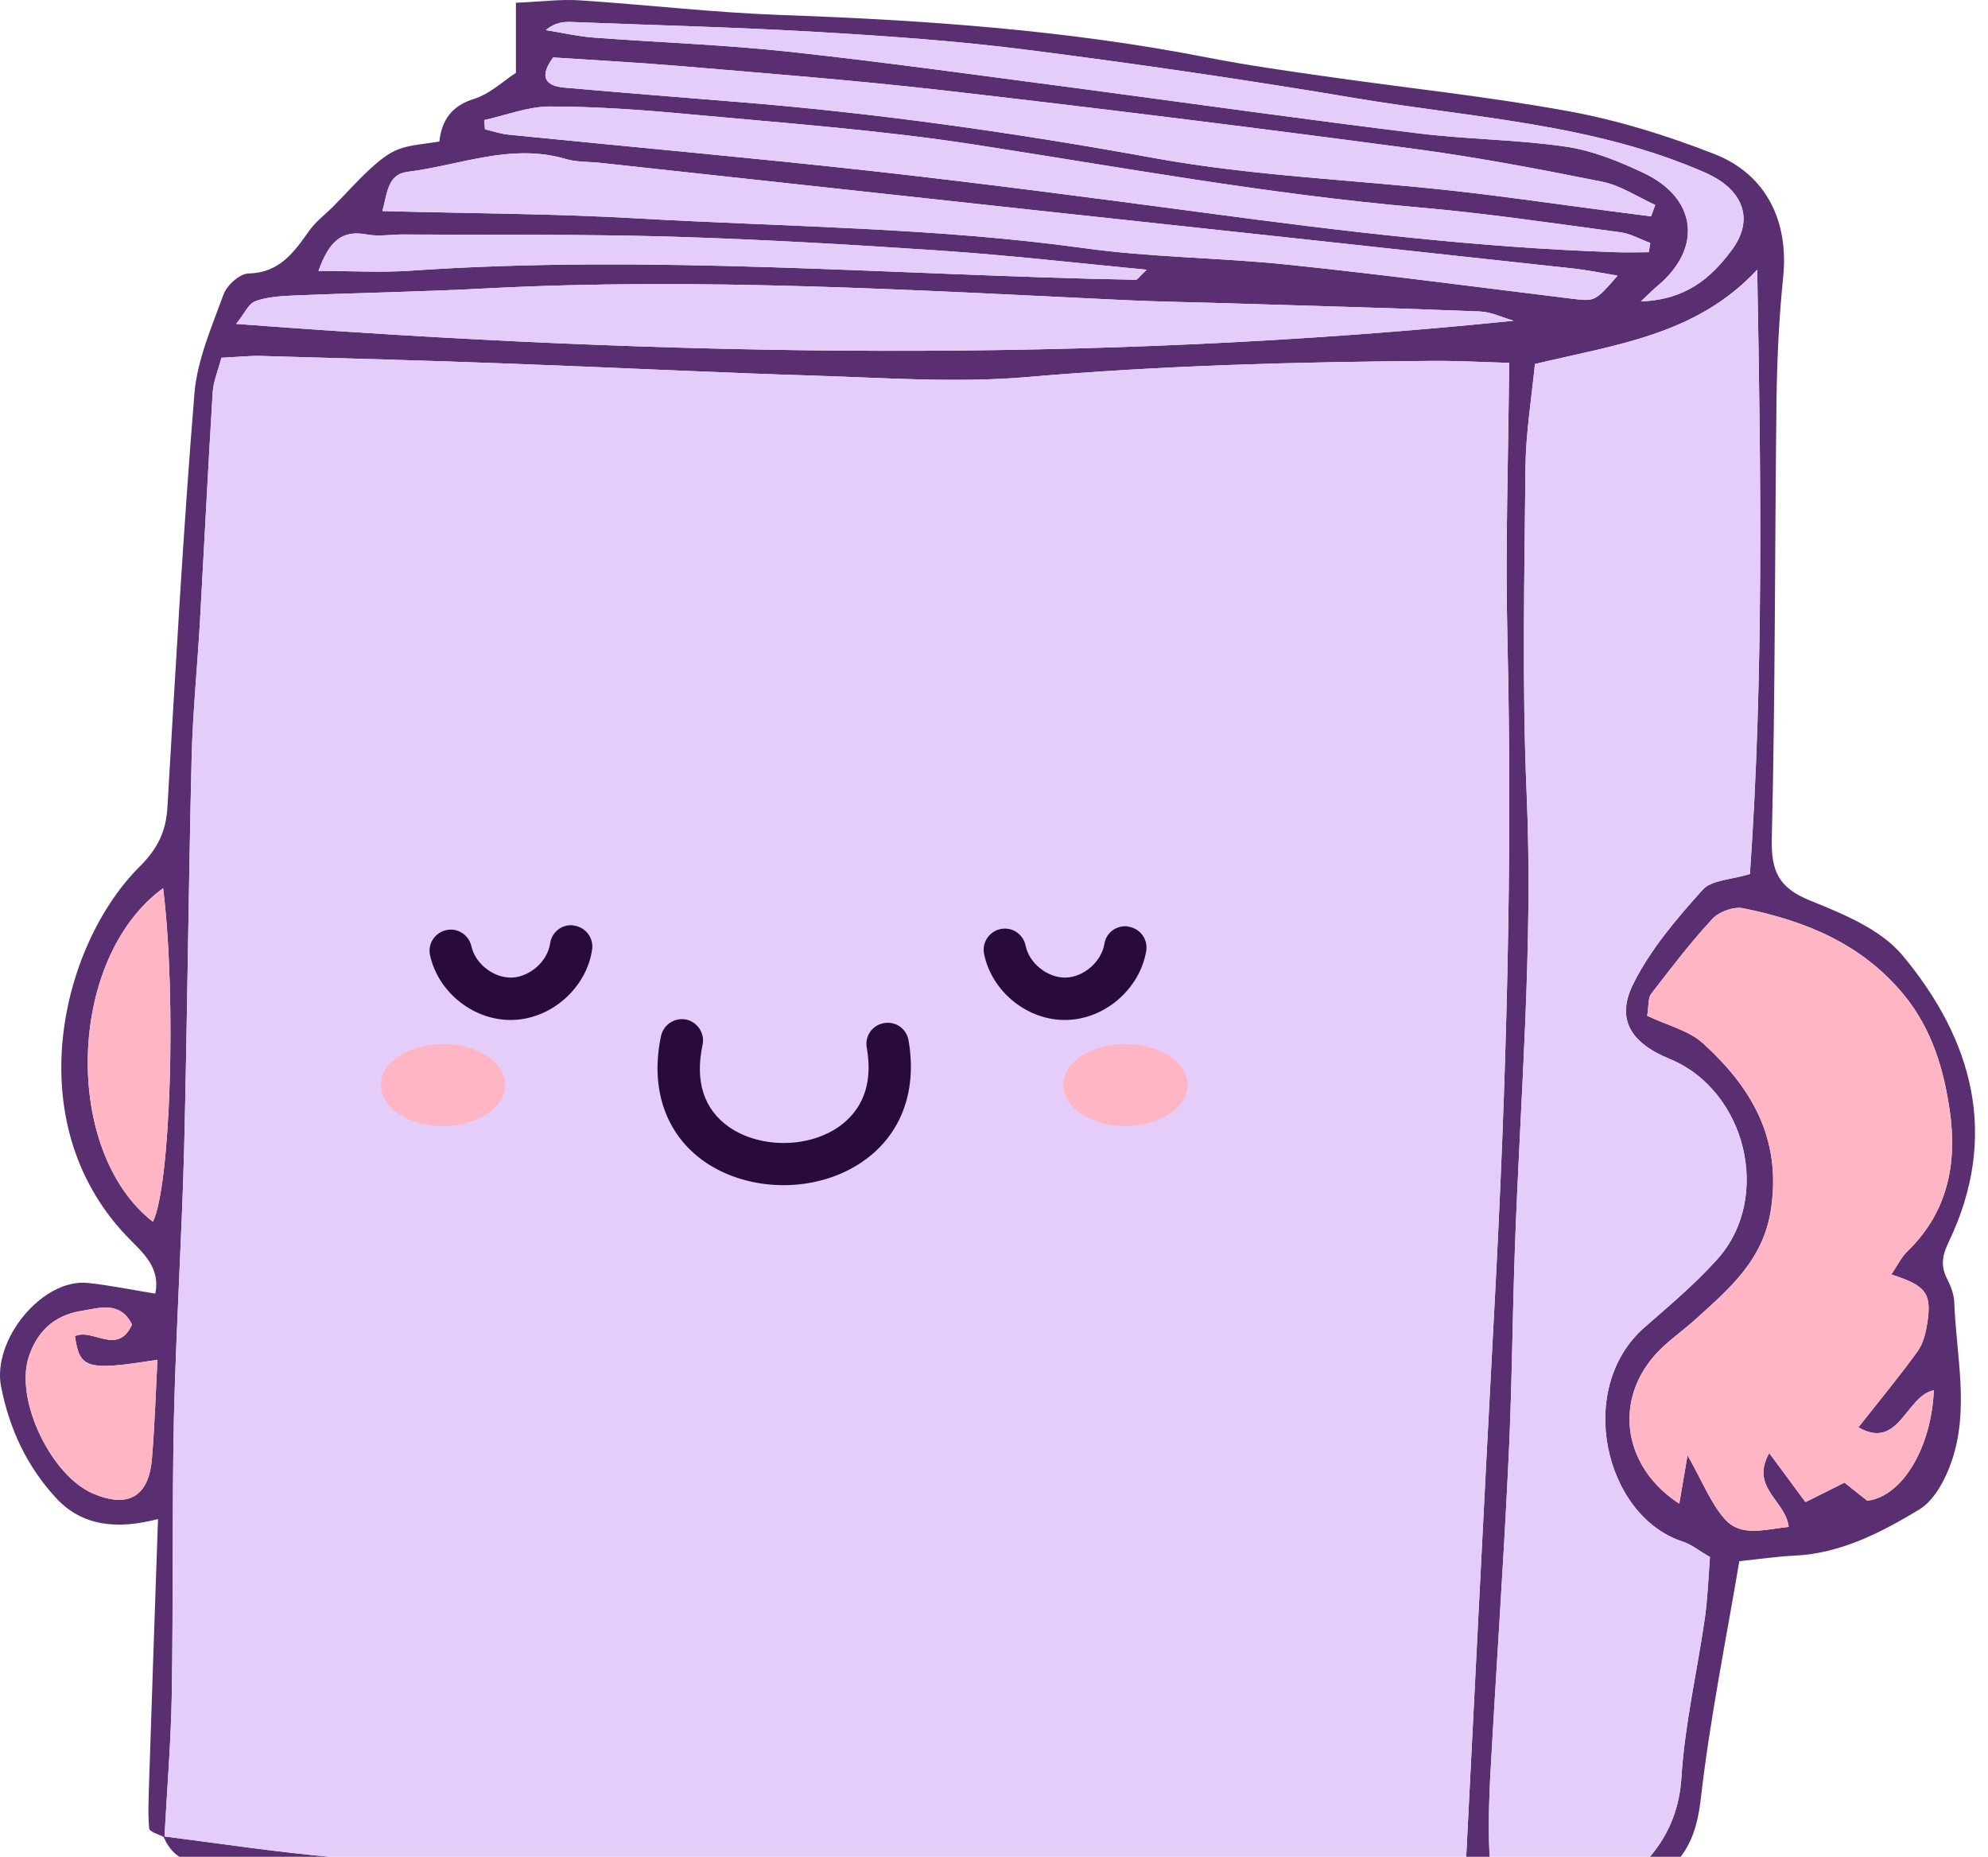 <svg width="121" height="113" viewBox="0 0 121 113" fill="none" xmlns="http://www.w3.org/2000/svg">
<path d="M5.363 78.079C6.706 78.223 8.024 78.499 9.45 78.727C9.797 77.061 8.599 76.174 7.652 75.168C1.074 68.182 3.758 57.457 8.503 52.736C9.617 51.621 10.109 50.591 10.193 49.093C10.684 40.705 11.151 32.317 11.834 23.953C12.002 21.904 12.889 19.891 13.608 17.913C13.811 17.362 14.59 16.655 15.117 16.643C17.011 16.607 17.886 15.361 18.82 14.043C19.216 13.492 19.779 13.06 20.27 12.581C21.049 11.79 21.792 10.951 22.607 10.209C23.098 9.765 23.649 9.31 24.261 9.082C24.991 8.806 25.806 8.771 26.741 8.615C26.885 7.309 27.496 6.434 28.862 6.014C29.82 5.715 30.623 4.936 31.402 4.433C31.402 2.935 31.402 1.677 31.402 0.167C32.9 0.107 34.11 -0.061 35.321 0.023C39.371 0.287 43.421 0.766 47.471 0.91C56.219 1.221 64.93 1.82 73.534 3.51C75.871 3.965 78.231 4.301 80.592 4.636C85.577 5.355 90.586 5.871 95.535 6.781C98.542 7.333 101.514 8.267 104.366 9.382C107.529 10.628 108.871 13.492 108.536 16.835C108.284 19.291 108.165 21.772 108.129 24.24C108.021 33.168 108.057 42.095 107.841 51.022C107.793 53.023 108.26 54.03 110.154 54.797C112.167 55.612 114.456 56.546 115.786 58.128C120.087 63.281 121.693 69.128 118.614 75.575C118.23 76.366 118.098 77.001 118.494 77.792C118.733 78.259 118.937 78.786 118.949 79.29C119.069 82.501 119.872 85.76 118.793 88.912C118.422 90.002 117.751 91.296 116.828 91.86C114.503 93.262 112.047 94.544 109.207 94.676C108.165 94.724 107.122 94.879 105.864 95.011C105.049 99.852 104.078 104.61 103.527 109.403C103.323 111.212 102.88 112.626 101.55 113.8C100.891 114.388 100.292 115.047 99.633 115.634C96.457 118.426 93.605 118.749 89.699 116.868C89.172 116.616 88.537 116.473 87.937 116.437C86.176 116.341 84.415 116.305 82.653 116.293C79.945 116.269 77.225 116.293 74.373 116.293C74.265 117.827 74.157 119.229 74.061 120.619C73.714 125.544 73.402 130.469 73.007 135.394C72.887 136.867 73.27 137.994 74.541 138.785C76.242 139.839 77.261 141.685 79.25 142.499C80.197 142.883 80.951 144.045 81.515 145.016C82.749 147.137 82.246 148.994 80.017 150.108C78.543 150.851 76.901 151.63 75.308 151.678C70.634 151.798 66.213 150.636 62.318 147.916C60.137 146.394 59.79 145.064 60.293 142.439C60.904 139.24 62.438 136.28 62.474 132.925C62.498 129.75 62.941 126.574 63.061 123.399C63.169 120.87 63.085 118.342 63.085 115.778C57.848 115.778 52.971 115.778 48.035 115.778C47.903 118.318 47.831 120.607 47.651 122.883C47.375 126.586 46.944 130.265 46.752 133.968C46.62 136.52 46.692 139.096 46.812 141.649C46.884 143.087 46.261 143.925 45.147 144.68C43.541 145.771 41.755 146.094 39.886 146.25C36.543 146.526 33.212 146.885 29.868 147.173C28.73 147.269 27.532 147.436 26.441 147.221C25.59 147.041 24.44 146.49 24.129 145.795C22.703 142.619 24.32 138.233 27.783 137.85C29.689 137.646 31.21 136.616 32.948 136.041C34.697 135.465 35.38 134.243 35.5 132.458C35.656 129.989 35.992 127.533 36.255 125.076C36.603 121.841 36.843 118.606 36.471 115.083C33.008 115.011 29.665 115.083 26.346 114.819C21.504 114.447 16.687 113.824 11.87 113.321C10.888 113.213 10.324 112.626 9.953 111.787C9.617 111.62 9.09 111.476 9.078 111.272C8.994 110.313 9.054 109.331 9.078 108.36C9.246 103.172 9.426 97.971 9.617 92.447C7.089 93.106 4.992 92.866 3.422 91.177C1.661 89.271 0.582 87.007 0.067 84.394C-0.496 81.543 2.583 77.78 5.363 78.079ZM17.862 17.985C17.071 18.021 16.256 18.069 15.537 18.333C15.117 18.489 14.866 19.112 14.375 19.711C40.641 21.7 66.332 22.155 92.131 19.519C91.448 19.327 90.765 18.98 90.07 18.956C85.049 18.752 80.017 18.62 74.996 18.465C72.791 18.393 70.586 18.369 68.381 18.261C55.524 17.65 42.666 16.883 29.785 17.542C25.806 17.758 21.828 17.818 17.862 17.985ZM22.331 14.271C20.809 13.983 20.043 14.666 19.383 16.488C21.445 16.488 23.206 16.595 24.956 16.476C39.694 15.457 54.397 16.751 69.124 17.027C69.244 17.027 69.364 16.811 69.795 16.416C65.434 15.996 61.347 15.529 57.249 15.253C51.785 14.882 46.321 14.57 40.845 14.402C35.464 14.247 30.084 14.307 24.704 14.271C23.913 14.247 23.098 14.415 22.331 14.271ZM24.788 10.46C23.589 10.616 23.577 11.742 23.278 12.845C28.682 12.989 33.715 13.001 38.736 13.288C47.819 13.803 56.926 13.851 65.961 15.098C70.059 15.673 74.241 15.673 78.363 16.104C84.139 16.703 89.903 17.47 95.666 18.177C97.08 18.345 97.068 18.369 98.458 16.775C97.464 16.607 96.625 16.44 95.786 16.344C85.169 15.181 74.553 14.043 63.924 12.893C54.781 11.898 45.65 10.903 36.519 9.909C35.812 9.837 35.081 9.873 34.41 9.669C31.103 8.699 27.987 10.065 24.788 10.46ZM29.473 7.309C29.485 7.5 29.509 7.68 29.521 7.872C30 7.98 30.468 8.147 30.959 8.195C38.34 8.938 45.734 9.597 53.103 10.412C59.862 11.167 66.62 12.054 73.354 12.953C81.67 14.067 89.987 15.073 98.374 15.349C99.034 15.373 99.693 15.349 100.352 15.349C100.388 15.169 100.412 14.978 100.448 14.786C99.848 14.57 99.261 14.223 98.638 14.139C94.528 13.588 90.43 12.976 86.296 12.617C77.213 11.826 68.262 10.184 59.274 8.794C53.523 7.908 47.699 7.488 41.899 6.949C39.083 6.686 36.255 6.482 33.427 6.482C32.109 6.494 30.791 7.021 29.473 7.309ZM34.338 5.331C37.765 5.631 41.192 5.907 44.619 6.182C53.247 6.865 61.791 8.076 70.323 9.633C76.29 10.712 82.413 10.939 88.453 11.611C91.616 11.958 94.756 12.425 97.907 12.833C98.77 12.941 99.633 13.06 100.495 13.168C100.579 12.941 100.663 12.713 100.747 12.473C99.669 11.982 98.638 11.287 97.512 11.059C93.629 10.28 89.723 9.537 85.793 9.022C76.35 7.764 66.883 6.59 57.405 5.499C52.049 4.888 46.68 4.469 41.3 4.013C38.748 3.798 36.195 3.666 33.667 3.498C32.888 4.565 33.056 5.212 34.338 5.331ZM103.791 10.508C96.996 7.524 89.663 7.177 82.521 5.979C75.907 4.864 69.256 3.893 62.594 3.043C58.304 2.491 53.978 2.192 49.664 1.94C44.727 1.653 39.778 1.533 34.841 1.341C34.326 1.317 33.811 1.341 33.224 1.832C34.206 1.988 35.177 2.216 36.159 2.288C40.126 2.587 44.104 2.719 48.058 3.151C54.11 3.81 60.149 4.66 66.189 5.451C72.911 6.35 79.645 7.297 86.392 8.123C89.351 8.483 92.371 8.495 95.319 8.926C96.937 9.166 98.53 9.813 100.028 10.52C103.287 12.054 103.635 15.085 100.915 17.374C100.651 17.59 100.412 17.842 99.872 18.345C102.628 18.237 104.126 16.919 105.361 15.277C106.858 13.324 106.056 11.503 103.791 10.508ZM108.871 92.926C108.68 91.308 106.499 90.542 107.685 88.433C108.452 89.475 109.123 90.386 109.89 91.416C110.705 91.009 111.46 90.638 112.263 90.23C112.766 90.638 113.233 90.997 113.653 91.332C115.786 91.081 117.559 88.085 117.703 84.61C116.013 84.934 115.582 88.301 113.113 86.863C114.408 85.221 115.606 83.771 116.708 82.249C117.056 81.77 117.212 81.111 117.307 80.512C117.583 78.703 117.224 78.235 115.115 77.564C115.474 77.037 115.726 76.498 116.133 76.114C118.566 73.742 119.129 70.77 118.673 67.594C118.302 65.066 117.595 62.645 115.893 60.56C113.329 57.433 109.89 56.043 106.103 55.276C105.528 55.156 104.642 55.48 104.234 55.911C102.892 57.361 101.694 58.931 100.495 60.489C100.304 60.728 100.364 61.16 100.256 61.819C101.514 62.418 102.808 62.717 103.671 63.508C106.571 66.156 108.416 69.224 107.805 73.502C107.362 76.677 105.265 78.415 103.18 80.308C102.329 81.075 101.346 81.722 100.615 82.597C98.207 85.461 98.89 89.355 102.209 91.512C102.353 90.673 102.485 89.895 102.712 88.564C103.623 90.17 104.126 91.488 104.989 92.459C105.984 93.561 107.398 93.07 108.871 92.926ZM90.694 113.369C90.837 115.406 91.904 116.425 93.929 116.413C95.031 116.401 96.29 116.221 97.188 115.658C99.944 113.944 102.113 111.823 102.341 108.18C102.545 104.933 103.299 101.722 103.767 98.486C103.935 97.276 103.982 96.042 104.078 94.76C103.443 94.4 102.964 93.993 102.401 93.813C97.656 92.255 95.858 84.502 100.088 80.788C101.61 79.457 103.18 78.139 104.522 76.641C107.889 72.903 106.283 66.36 101.622 64.443C99.249 63.472 98.327 62.01 99.429 59.842C100.472 57.757 102.053 55.911 103.623 54.162C104.162 53.55 105.384 53.538 106.511 53.191C107.35 41.184 107.182 29.034 106.954 16.416C103.252 20.394 98.35 20.969 93.426 22.155C93.222 24.228 92.874 26.325 92.85 28.422C92.79 35.049 92.635 41.688 92.922 48.302C93.33 57.589 92.527 66.828 92.203 76.078C92.047 80.488 92.024 84.91 91.796 89.307C91.484 95.658 91.041 101.997 90.694 108.348C90.622 110.014 90.574 111.691 90.694 113.369ZM62.893 138.341C60.7 145.052 61.3 146.741 68.046 148.862C70.131 149.521 72.324 149.833 74.493 150.192C76.578 150.54 78.243 149.545 79.825 148.335C80.688 147.676 80.784 146.969 80.376 146.022C79.346 143.626 77.021 142.451 74.289 142.967C73.534 143.11 72.767 143.194 72.012 143.29C71.964 143.29 71.904 143.17 71.593 142.811C72.647 142.26 73.642 141.732 74.744 141.145C73.558 139.887 72.384 138.641 71.305 137.479C72.731 130.397 72.719 123.435 73.007 116.197C70.263 116.197 67.519 116.197 64.439 116.197C64.379 117.419 64.319 118.558 64.271 119.684C64.056 124.968 63.864 130.265 63.588 135.549C63.516 136.484 63.181 137.431 62.893 138.341ZM28.862 138.928C26.226 139.552 25.027 141.157 25.015 143.841C25.015 145.1 25.447 145.902 26.813 145.879C27.783 145.867 28.742 145.795 29.701 145.711C32.948 145.399 36.183 144.968 39.431 144.776C41.444 144.656 43.253 144.189 44.895 143.015C45.506 133.896 46.105 124.777 46.74 115.358C44.284 115.286 42.091 115.214 39.898 115.154C38.688 115.118 38.184 115.79 38.089 116.952C37.657 121.961 37.214 126.97 36.699 131.966C36.579 133.141 37.31 133.644 38.388 134.123C35.536 136.915 32.301 138.114 28.862 138.928ZM20.426 113.033C23.769 113.321 27.124 113.381 30.48 113.501C37.01 113.752 43.553 114.028 50.084 114.196C60.413 114.459 70.754 114.651 81.095 114.843C83.731 114.891 86.368 114.855 89.148 114.855C89.747 103.172 90.322 91.368 90.957 79.565C91.688 65.977 92.072 52.388 91.748 38.776C91.616 33.311 91.808 27.847 91.856 22.084C90.454 22.047 88.8 21.952 87.159 21.964C78.938 22.024 70.73 22.239 62.534 22.946C58.244 23.318 53.894 22.994 49.58 22.862C43.397 22.671 37.226 22.359 31.043 22.131C26.01 21.94 20.977 21.808 15.944 21.664C15.165 21.64 14.375 21.736 13.476 21.772C13.284 22.527 12.997 23.174 12.949 23.845C12.661 28.506 12.433 33.18 12.17 37.841C12.014 40.573 11.738 43.305 11.666 46.049C11.475 53.982 11.403 61.903 11.211 69.835C11.067 75.311 10.72 80.776 10.588 86.24C10.468 91.86 10.552 97.492 10.456 103.112C10.408 106 10.169 108.887 10.013 111.763C13.476 112.207 16.939 112.734 20.426 113.033ZM9.929 54.054C4.045 58.344 3.806 70.075 9.306 74.353C10.372 72.22 10.756 60.788 9.929 54.054ZM5.675 90.901C7.796 91.8 9.054 91.093 9.246 88.78C9.414 86.803 9.474 84.814 9.581 82.753C5.268 83.436 4.848 83.304 4.561 81.315C5.639 80.811 7.173 82.537 8.036 80.608C7.317 79.17 6.094 79.589 4.884 79.793C3.207 80.081 2.212 81.123 1.733 82.633C0.918 85.269 3.135 89.823 5.675 90.901Z" fill="#592F72"/>
<path d="M17.86 17.986C17.07 18.021 16.255 18.069 15.536 18.333C15.117 18.489 14.865 19.112 14.373 19.711C40.64 21.7 66.331 22.156 92.13 19.519C91.447 19.328 90.764 18.98 90.069 18.956C85.049 18.753 80.016 18.621 74.995 18.465C72.79 18.393 70.585 18.369 68.38 18.261C55.523 17.65 42.665 16.883 29.784 17.542C25.805 17.758 21.827 17.818 17.86 17.986Z" fill="#E4CDF8"/>
<path d="M22.329 14.27C20.807 13.983 20.04 14.666 19.381 16.487C21.442 16.487 23.203 16.595 24.953 16.475C39.692 15.457 54.395 16.751 69.122 17.026C69.242 17.026 69.362 16.811 69.793 16.415C65.431 15.996 61.345 15.529 57.247 15.253C51.783 14.882 46.318 14.57 40.842 14.402C35.462 14.246 30.082 14.306 24.701 14.27C23.91 14.246 23.096 14.414 22.329 14.27Z" fill="#E4CDF8"/>
<path d="M24.785 10.46C23.587 10.616 23.575 11.743 23.275 12.845C28.679 12.989 33.712 13.001 38.733 13.289C47.816 13.804 56.923 13.852 65.958 15.098C70.056 15.673 74.238 15.673 78.36 16.105C84.136 16.704 89.9 17.471 95.664 18.177C97.078 18.345 97.066 18.369 98.456 16.776C97.461 16.608 96.622 16.44 95.783 16.344C85.167 15.182 74.55 14.043 63.921 12.893C54.778 11.899 45.647 10.904 36.516 9.909C35.809 9.837 35.078 9.873 34.407 9.67C31.1 8.699 27.984 10.065 24.785 10.46Z" fill="#E4CDF8"/>
<path d="M29.469 7.307C29.481 7.499 29.505 7.679 29.517 7.87C29.997 7.978 30.464 8.146 30.955 8.194C38.337 8.937 45.73 9.596 53.1 10.411C59.858 11.166 66.616 12.053 73.351 12.951C81.667 14.066 89.983 15.072 98.371 15.348C99.03 15.372 99.689 15.348 100.348 15.348C100.384 15.168 100.408 14.976 100.444 14.785C99.845 14.569 99.258 14.221 98.635 14.137C94.524 13.586 90.426 12.975 86.292 12.616C77.209 11.825 68.258 10.183 59.271 8.793C53.519 7.906 47.695 7.487 41.896 6.948C39.08 6.684 36.252 6.48 33.424 6.48C32.106 6.492 30.788 7.02 29.469 7.307Z" fill="#E4CDF8"/>
<path d="M34.336 5.329C37.763 5.629 41.19 5.905 44.617 6.18C53.245 6.863 61.789 8.074 70.32 9.631C76.288 10.71 82.411 10.938 88.45 11.608C91.614 11.956 94.753 12.423 97.905 12.831C98.768 12.939 99.63 13.058 100.493 13.166C100.577 12.939 100.661 12.711 100.745 12.471C99.666 11.98 98.636 11.285 97.51 11.057C93.627 10.278 89.721 9.535 85.79 9.02C76.348 7.762 66.881 6.588 57.403 5.497C52.047 4.886 46.678 4.467 41.298 4.011C38.745 3.796 36.193 3.664 33.665 3.496C32.886 4.563 33.054 5.21 34.336 5.329Z" fill="#E4CDF8"/>
<path d="M103.789 10.509C96.994 7.525 89.661 7.178 82.519 5.979C75.904 4.865 69.254 3.894 62.592 3.044C58.302 2.492 53.976 2.193 49.662 1.941C44.725 1.654 39.776 1.534 34.839 1.342C34.324 1.318 33.809 1.342 33.221 1.833C34.204 1.989 35.175 2.217 36.157 2.289C40.124 2.588 44.102 2.72 48.056 3.151C54.108 3.811 60.147 4.661 66.186 5.452C72.909 6.351 79.643 7.298 86.389 8.124C89.349 8.484 92.369 8.496 95.317 8.927C96.934 9.167 98.528 9.814 100.026 10.521C103.285 12.055 103.633 15.086 100.913 17.375C100.649 17.591 100.409 17.843 99.87 18.346C102.626 18.238 104.124 16.92 105.358 15.278C106.856 13.325 106.053 11.504 103.789 10.509Z" fill="#E4CDF8"/>
<path d="M108.871 92.925C108.68 91.308 106.499 90.541 107.685 88.432C108.452 89.474 109.123 90.385 109.89 91.415C110.705 91.008 111.46 90.637 112.263 90.229C112.766 90.637 113.233 90.996 113.653 91.332C115.786 91.08 117.559 88.084 117.703 84.609C116.013 84.933 115.582 88.3 113.113 86.862C114.408 85.22 115.606 83.77 116.708 82.249C117.056 81.769 117.212 81.11 117.307 80.511C117.583 78.702 117.224 78.234 115.115 77.563C115.474 77.036 115.726 76.497 116.133 76.113C118.566 73.741 119.129 70.769 118.673 67.594C118.302 65.065 117.595 62.645 115.893 60.56C113.329 57.432 109.89 56.042 106.103 55.275C105.528 55.155 104.642 55.479 104.234 55.91C102.892 57.36 101.694 58.93 100.495 60.488C100.304 60.727 100.364 61.159 100.256 61.818C101.514 62.417 102.808 62.717 103.671 63.507C106.571 66.156 108.416 69.223 107.805 73.501C107.362 76.677 105.265 78.414 103.18 80.307C102.329 81.074 101.346 81.721 100.615 82.596C98.207 85.46 98.89 89.355 102.209 91.511C102.353 90.673 102.485 89.894 102.712 88.564C103.623 90.169 104.126 91.487 104.989 92.458C105.984 93.561 107.398 93.069 108.871 92.925Z" fill="#FFB5C3"/>
<path d="M90.689 113.367C90.833 115.405 91.9 116.423 93.925 116.411C95.027 116.399 96.285 116.219 97.184 115.656C99.94 113.943 102.109 111.822 102.337 108.179C102.541 104.932 103.296 101.72 103.763 98.485C103.931 97.275 103.979 96.04 104.074 94.758C103.439 94.399 102.96 93.991 102.397 93.811C97.652 92.254 95.854 84.501 100.084 80.786C101.606 79.456 103.176 78.138 104.518 76.64C107.885 72.901 106.279 66.359 101.618 64.441C99.245 63.471 98.323 62.009 99.425 59.84C100.468 57.755 102.049 55.91 103.619 54.16C104.158 53.549 105.381 53.537 106.507 53.19C107.346 41.183 107.178 29.032 106.95 16.414C103.248 20.392 98.347 20.968 93.422 22.154C93.218 24.227 92.87 26.324 92.847 28.421C92.787 35.047 92.631 41.686 92.918 48.3C93.326 57.587 92.523 66.826 92.199 76.077C92.044 80.487 92.02 84.908 91.792 89.306C91.48 95.657 91.037 101.996 90.689 108.347C90.618 110.012 90.57 111.69 90.689 113.367Z" fill="#E4CDF8"/>
<path d="M20.424 113.033C23.768 113.321 27.123 113.381 30.478 113.501C37.009 113.752 43.551 114.028 50.082 114.196C60.411 114.459 70.752 114.651 81.094 114.843C83.73 114.891 86.366 114.855 89.146 114.855C89.745 103.171 90.32 91.368 90.956 79.565C91.686 65.977 92.07 52.388 91.746 38.776C91.615 33.311 91.806 27.847 91.854 22.083C90.452 22.047 88.799 21.951 87.157 21.963C78.937 22.023 70.728 22.239 62.532 22.946C58.242 23.318 53.892 22.994 49.579 22.862C43.395 22.671 37.224 22.359 31.041 22.131C26.008 21.94 20.976 21.808 15.943 21.664C15.164 21.64 14.373 21.736 13.474 21.772C13.283 22.527 12.995 23.174 12.947 23.845C12.659 28.506 12.432 33.179 12.168 37.841C12.012 40.573 11.737 43.305 11.665 46.049C11.473 53.982 11.401 61.902 11.21 69.835C11.066 75.311 10.718 80.775 10.586 86.24C10.467 91.86 10.55 97.492 10.455 103.112C10.407 105.999 10.167 108.887 10.011 111.763C13.474 112.207 16.937 112.734 20.424 113.033Z" fill="#E4CDF8"/>
<path d="M9.927 54.055C4.043 58.345 3.803 70.076 9.304 74.354C10.37 72.221 10.754 60.789 9.927 54.055Z" fill="#FFB5C3"/>
<path d="M5.676 90.9C7.797 91.799 9.056 91.092 9.247 88.779C9.415 86.802 9.475 84.813 9.583 82.752C5.269 83.435 4.85 83.303 4.562 81.314C5.64 80.81 7.174 82.536 8.037 80.607C7.318 79.169 6.096 79.588 4.885 79.792C3.208 80.079 2.213 81.122 1.734 82.632C0.919 85.268 3.136 89.822 5.676 90.9Z" fill="#FFB5C3"/>
<path d="M47.699 72.128C49.317 72.128 50.947 71.697 52.289 70.834C54.769 69.252 55.86 66.508 55.297 63.309C55.177 62.602 54.506 62.134 53.799 62.266C53.092 62.386 52.624 63.057 52.756 63.764C53.248 66.532 52.013 67.958 50.899 68.677C49.006 69.887 46.202 69.851 44.38 68.593C42.846 67.527 42.283 65.801 42.763 63.584C42.906 62.889 42.463 62.206 41.768 62.05C41.073 61.907 40.39 62.35 40.234 63.045C39.551 66.269 40.522 69.061 42.906 70.714C44.284 71.661 45.998 72.128 47.699 72.128Z" fill="#290A3C"/>
<path d="M72.285 66.031C72.285 64.653 70.595 63.539 68.498 63.539C66.401 63.539 64.712 64.653 64.712 66.031C64.712 67.409 66.413 68.536 68.498 68.536C70.583 68.536 72.285 67.409 72.285 66.031Z" fill="#FFB5C3"/>
<path d="M30.75 66.031C30.75 64.653 29.06 63.539 26.963 63.539C24.866 63.539 23.176 64.653 23.176 66.031C23.176 67.409 24.878 68.536 26.963 68.536C29.048 68.536 30.75 67.409 30.75 66.031Z" fill="#FFB5C3"/>
<path d="M68.507 56.37C67.873 56.359 67.313 56.805 67.218 57.451C67.032 58.538 65.961 59.467 64.858 59.495C63.755 59.512 62.644 58.63 62.423 57.548C62.279 56.85 61.604 56.395 60.906 56.539C60.209 56.682 59.754 57.358 59.897 58.055C60.361 60.352 62.547 62.128 64.909 62.073C67.247 62.029 69.376 60.185 69.764 57.878C69.884 57.173 69.404 56.518 68.699 56.398C68.627 56.373 68.567 56.371 68.507 56.37Z" fill="#290A3C"/>
<path d="M34.755 56.307C34.12 56.307 33.581 56.762 33.485 57.409C33.33 58.499 32.263 59.446 31.161 59.494C30.058 59.53 28.932 58.667 28.692 57.589C28.536 56.894 27.853 56.45 27.158 56.606C26.463 56.762 26.02 57.445 26.176 58.14C26.679 60.429 28.896 62.166 31.256 62.07C33.593 61.987 35.702 60.105 36.038 57.792C36.145 57.086 35.654 56.438 34.947 56.331C34.875 56.307 34.815 56.307 34.755 56.307Z" fill="#290A3C"/>
</svg>
